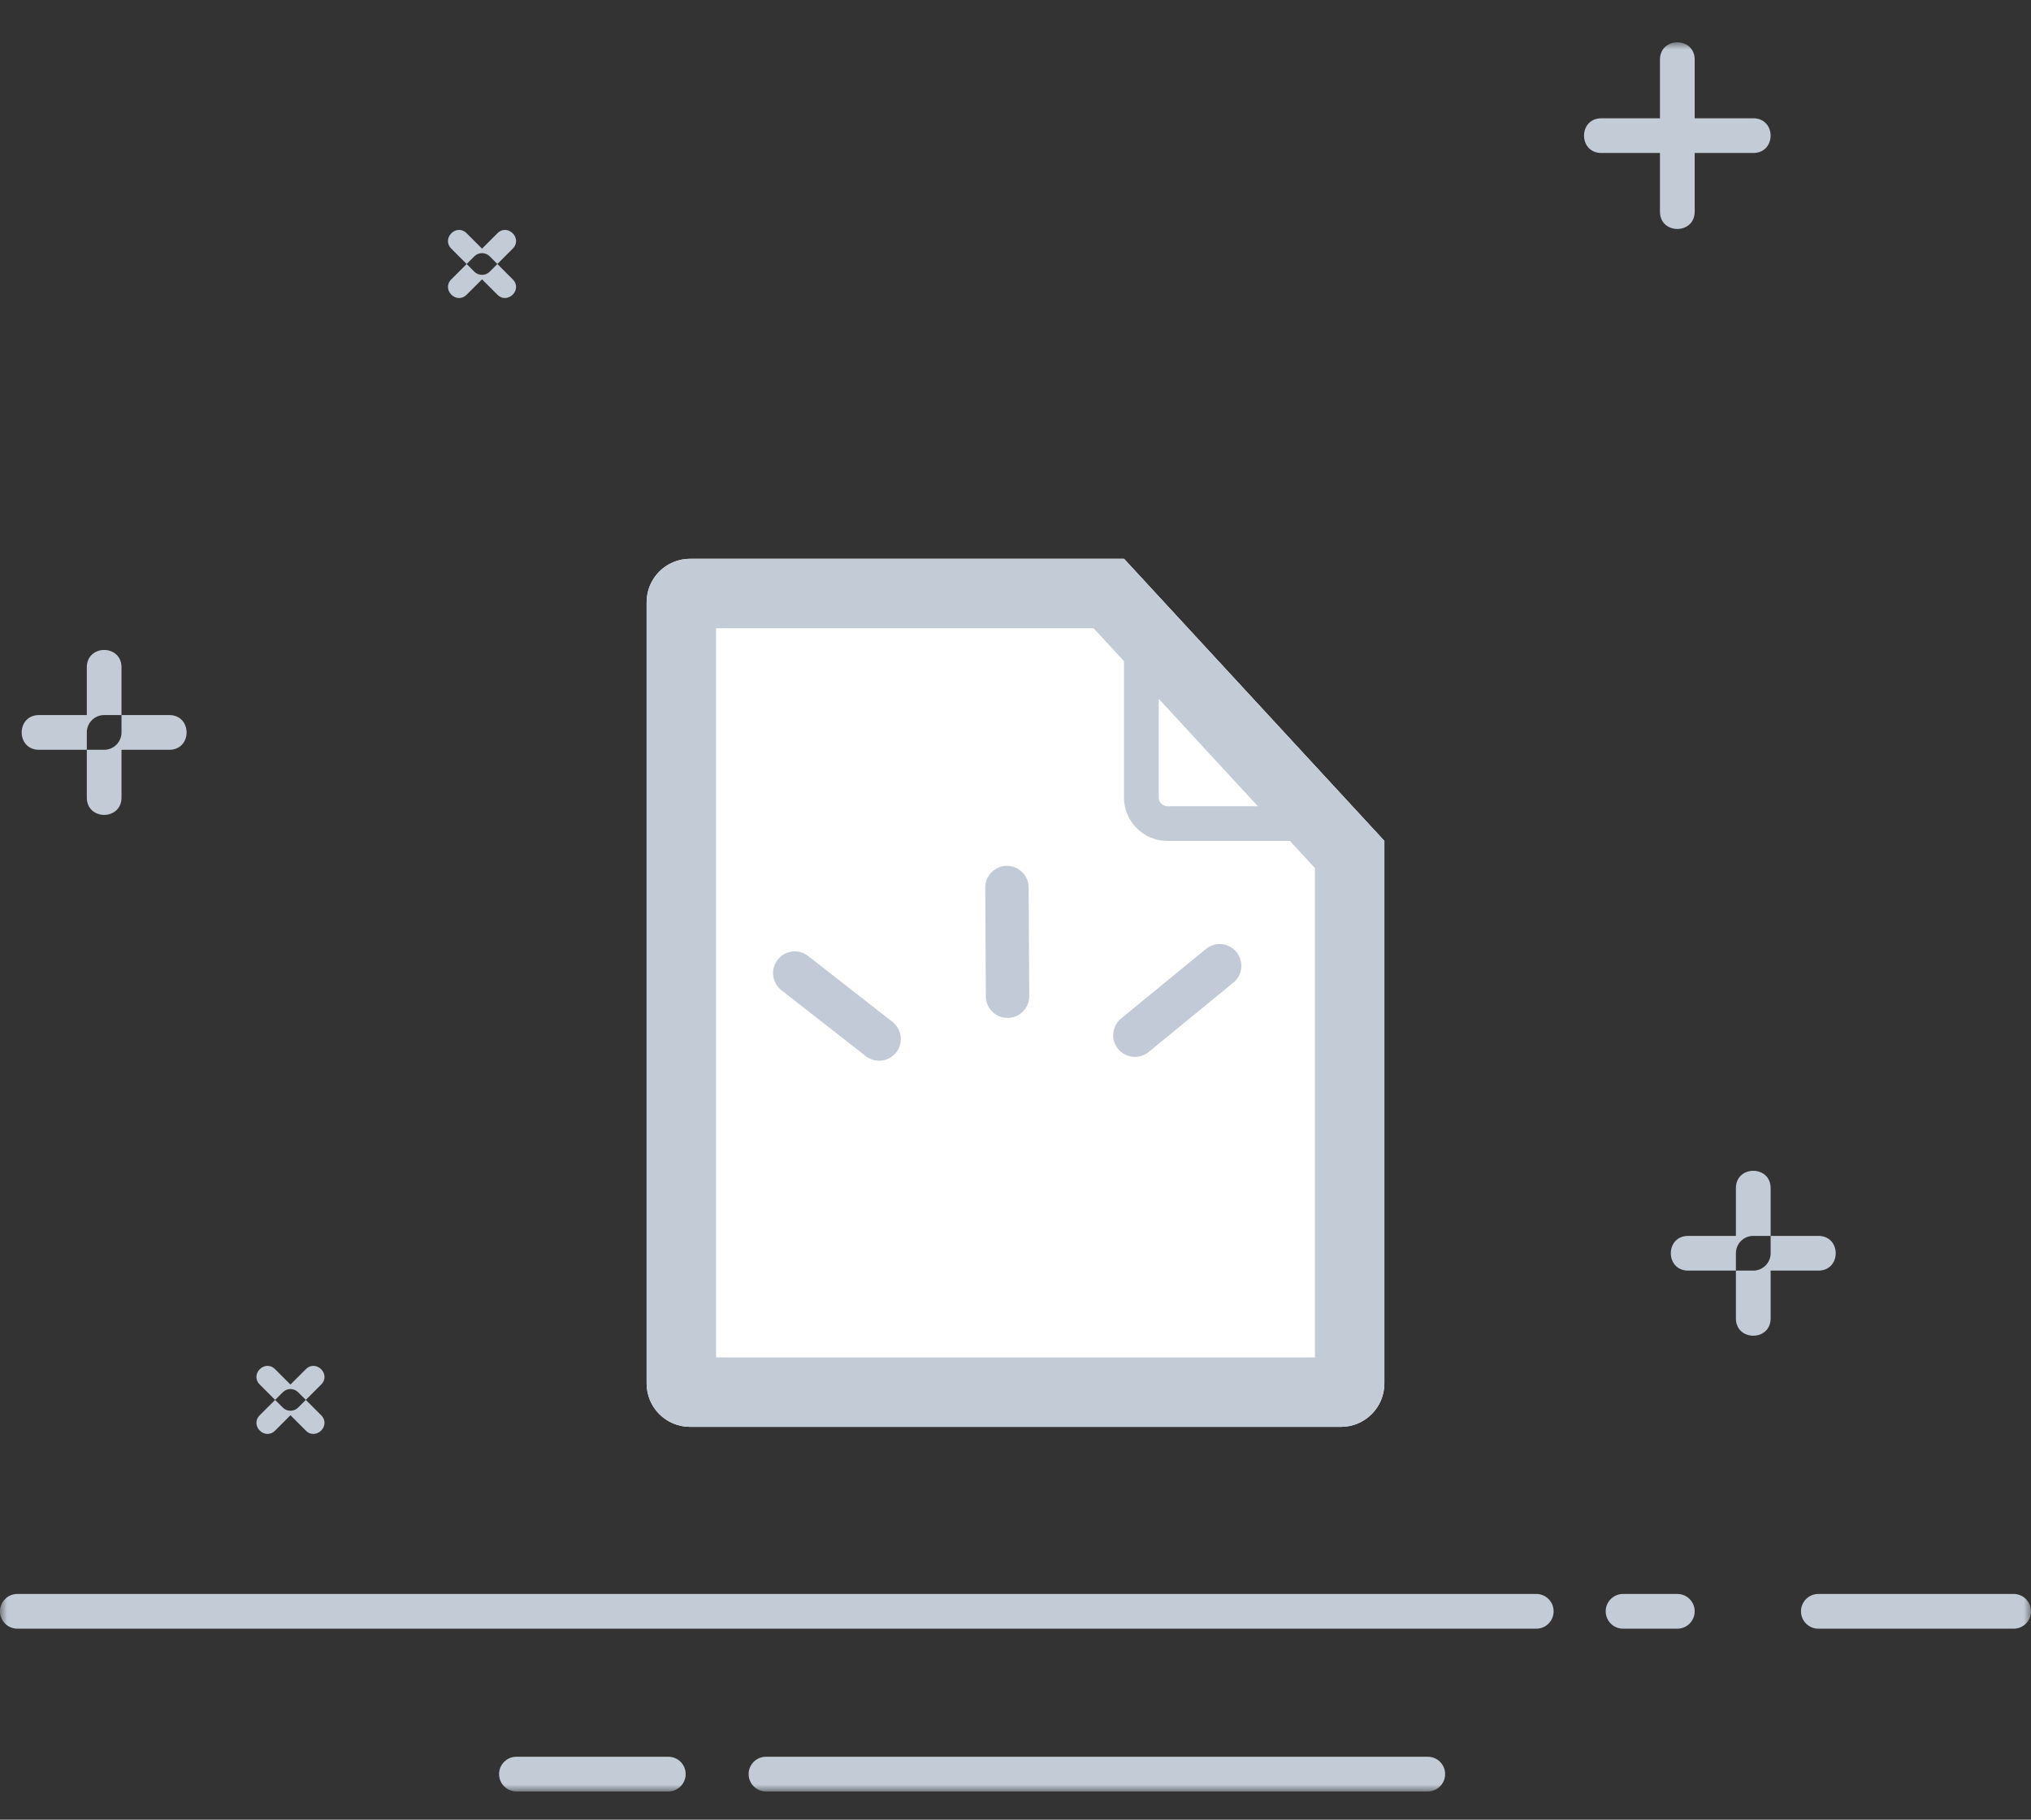 <?xml version="1.0" encoding="UTF-8"?>
<svg width="144px" height="129px" viewBox="0 0 144 129" version="1.1" xmlns="http://www.w3.org/2000/svg"
  xmlns:xlink="http://www.w3.org/1999/xlink">
  <rect x="0" y="0" width="144" height="129" fill="#333333" stroke="none"/>
  <title>空白页/无数据</title>
  <defs>
    <polygon id="path-1" points="0 2.001 143.999 2.001 143.999 126 0 126"></polygon>
  </defs>
  <g id="页面-1" stroke="none" stroke-width="1" fill="none" fill-rule="evenodd">
    <g id="空白页" transform="translate(-1098, -240)">
      <g id="空白页/无数据" transform="translate(1098, 240)">
        <g id="编组" transform="translate(0, 1)">
          <mask id="mask-2" fill="white">
            <use xlink:href="#path-1"></use>
          </mask>
          <g id="Clip-2"></g>
          <path
            d="M8.615,55.539 C8.615,57.18 6.155,57.18 6.155,55.539 L6.155,50.922 C6.155,50.244 6.704,49.692 7.385,49.692 L11.999,49.692 C13.64,49.692 13.64,52.155 11.999,52.155 L8.615,52.155 L8.615,55.539 Z M120.155,7.386 L124.307,7.386 C125.948,7.386 125.948,9.846 124.307,9.846 L120.155,9.846 L120.155,14.001 C120.155,15.642 117.692,15.642 117.692,14.001 L117.692,9.846 L113.54,9.846 C111.899,9.846 111.899,7.386 113.54,7.386 L117.692,7.386 L117.692,3.231 C117.692,1.59 120.155,1.59 120.155,3.231 L120.155,7.386 Z M6.155,46.308 C6.155,44.667 8.615,44.667 8.615,46.308 L8.615,50.922 C8.615,51.603 8.063,52.155 7.385,52.155 L2.768,52.155 C1.127,52.155 1.127,49.692 2.768,49.692 L6.155,49.692 L6.155,46.308 Z M125.54,92.463 C125.54,94.101 123.077,94.101 123.077,92.463 L123.077,87.846 C123.077,87.165 123.629,86.616 124.307,86.616 L128.924,86.616 C130.565,86.616 130.565,89.076 128.924,89.076 L125.54,89.076 L125.54,92.463 Z M123.077,83.229 C123.077,81.591 125.54,81.591 125.54,83.229 L125.54,87.846 C125.54,88.527 124.988,89.076 124.307,89.076 L119.693,89.076 C118.052,89.076 118.052,86.616 119.693,86.616 L123.077,86.616 L123.077,83.229 Z M54.308,126 C53.627,126 53.078,125.448 53.078,124.77 C53.078,124.089 53.627,123.54 54.308,123.54 L101.231,123.54 C101.912,123.54 102.461,124.089 102.461,124.77 C102.461,125.448 101.912,126 101.231,126 L54.308,126 Z M36.614,126 C35.936,126 35.384,125.448 35.384,124.77 C35.384,124.089 35.936,123.54 36.614,123.54 L47.384,123.54 C48.065,123.54 48.614,124.089 48.614,124.77 C48.614,125.448 48.065,126 47.384,126 L36.614,126 Z M128.924,114.462 C128.243,114.462 127.691,113.91 127.691,113.229 C127.691,112.551 128.243,111.999 128.924,111.999 L142.769,111.999 C143.45,111.999 143.999,112.551 143.999,113.229 C143.999,113.91 143.45,114.462 142.769,114.462 L128.924,114.462 Z M115.076,114.462 C114.398,114.462 113.846,113.91 113.846,113.229 C113.846,112.551 114.398,111.999 115.076,111.999 L118.925,111.999 C119.603,111.999 120.155,112.551 120.155,113.229 C120.155,113.91 119.603,114.462 118.925,114.462 L115.076,114.462 Z M1.232,114.462 C0.551,114.462 -0.001,113.91 -0.001,113.229 C-0.001,112.551 0.551,111.999 1.232,111.999 L108.923,111.999 C109.604,111.999 110.153,112.551 110.153,113.229 C110.153,113.91 109.604,114.462 108.923,114.462 L1.232,114.462 Z"
            id="Fill-1" fill="#C3CBD6" mask="url(#mask-2)"></path>
        </g>
        <path
          d="M33.088,20.889 C32.362,21.615 31.276,20.526 31.999,19.803 L33.631,18.171 C33.931,17.871 34.42,17.871 34.72,18.171 L36.352,19.803 C37.078,20.526 35.989,21.615 35.263,20.889 L34.177,19.803 L33.088,20.889 Z M35.263,16.539 C35.989,15.813 37.078,16.899 36.352,17.628 L34.72,19.26 C34.42,19.56 33.931,19.56 33.631,19.26 L31.999,17.628 C31.276,16.899 32.362,15.813 33.088,16.539 L34.177,17.628 L35.263,16.539 Z M19.507,101.418 C18.781,102.141 17.692,101.055 18.418,100.329 L20.05,98.7 C20.35,98.397 20.839,98.397 21.139,98.7 L22.771,100.329 C23.494,101.055 22.405,102.141 21.682,101.418 L20.593,100.329 L19.507,101.418 Z M21.682,97.068 C22.405,96.342 23.494,97.428 22.771,98.154 L21.139,99.786 C20.839,100.086 20.35,100.086 20.05,99.786 L18.418,98.154 C17.692,97.428 18.781,96.342 19.507,97.068 L20.593,98.154 L21.682,97.068 Z"
          id="Fill-3" fill="#C3CBD6"></path>
        <path
          d="M98.153,59.615 L98.153,98.078 C98.153,99.776 96.776,101.153 95.078,101.153 L48.923,101.153 C47.222,101.153 45.845,99.776 45.845,98.078 L45.845,42.692 C45.845,40.991 47.222,39.614 48.923,39.614 L79.691,39.614"
          id="Fill-5" fill="#FFFFFF"></path>
        <path
          d="M50.769,96.232 L93.231,96.232 L93.231,61.54 L77.538,44.539 L50.769,44.539 L50.769,96.232 Z M95.079,101.155 L48.924,101.155 C47.226,101.155 45.846,99.775 45.846,98.077 L45.846,42.691 C45.846,40.996 47.226,39.616 48.924,39.616 L79.695,39.616 L98.154,59.614 L98.154,98.077 C98.154,99.775 96.774,101.155 95.079,101.155 L95.079,101.155 Z"
          id="Fill-7" fill="#C3CBD6"></path>
        <path
          d="M82.153,45.911 L82.153,56.537 C82.153,56.876 82.429,57.155 82.771,57.155 L92.53,57.155 L82.153,45.911 Z M98.152,59.615 L82.771,59.615 C81.073,59.615 79.693,58.235 79.693,56.537 L79.693,39.614 L98.152,59.615 Z"
          id="Fill-9" fill="#C3CBD6"></path>
        <path
          d="M71.436,72.163 C70.59,72.163 69.903,71.479 69.897,70.633 L69.855,62.929 L69.855,62.917 C69.855,62.074 70.536,61.387 71.382,61.381 L71.391,61.381 C72.237,61.381 72.927,62.065 72.93,62.911 L72.975,70.615 L72.975,70.627 C72.975,71.473 72.291,72.16 71.445,72.163 L71.436,72.163 Z M80.466,74.926 C80.019,74.926 79.578,74.734 79.272,74.362 C79.038,74.077 78.924,73.732 78.927,73.39 C78.927,72.943 79.119,72.502 79.491,72.199 L85.5,67.276 C86.157,66.739 87.126,66.832 87.666,67.492 C87.9,67.78 88.014,68.125 88.014,68.467 C88.014,68.914 87.822,69.352 87.45,69.658 L81.438,74.581 C81.153,74.812 80.808,74.926 80.466,74.926 L80.466,74.926 Z M62.331,75.196 C61.998,75.196 61.665,75.091 61.383,74.872 L55.401,70.198 C55.014,69.892 54.81,69.439 54.81,68.983 C54.81,68.653 54.918,68.317 55.137,68.038 C55.662,67.366 56.625,67.246 57.297,67.771 L63.279,72.445 C63.669,72.751 63.87,73.204 63.87,73.66 C63.87,73.99 63.765,74.326 63.546,74.605 C63.24,74.995 62.787,75.196 62.331,75.196 L62.331,75.196 Z"
          id="Fill-11" fill="#C3CAD7"></path>
      </g>
    </g>
  </g>
</svg>
